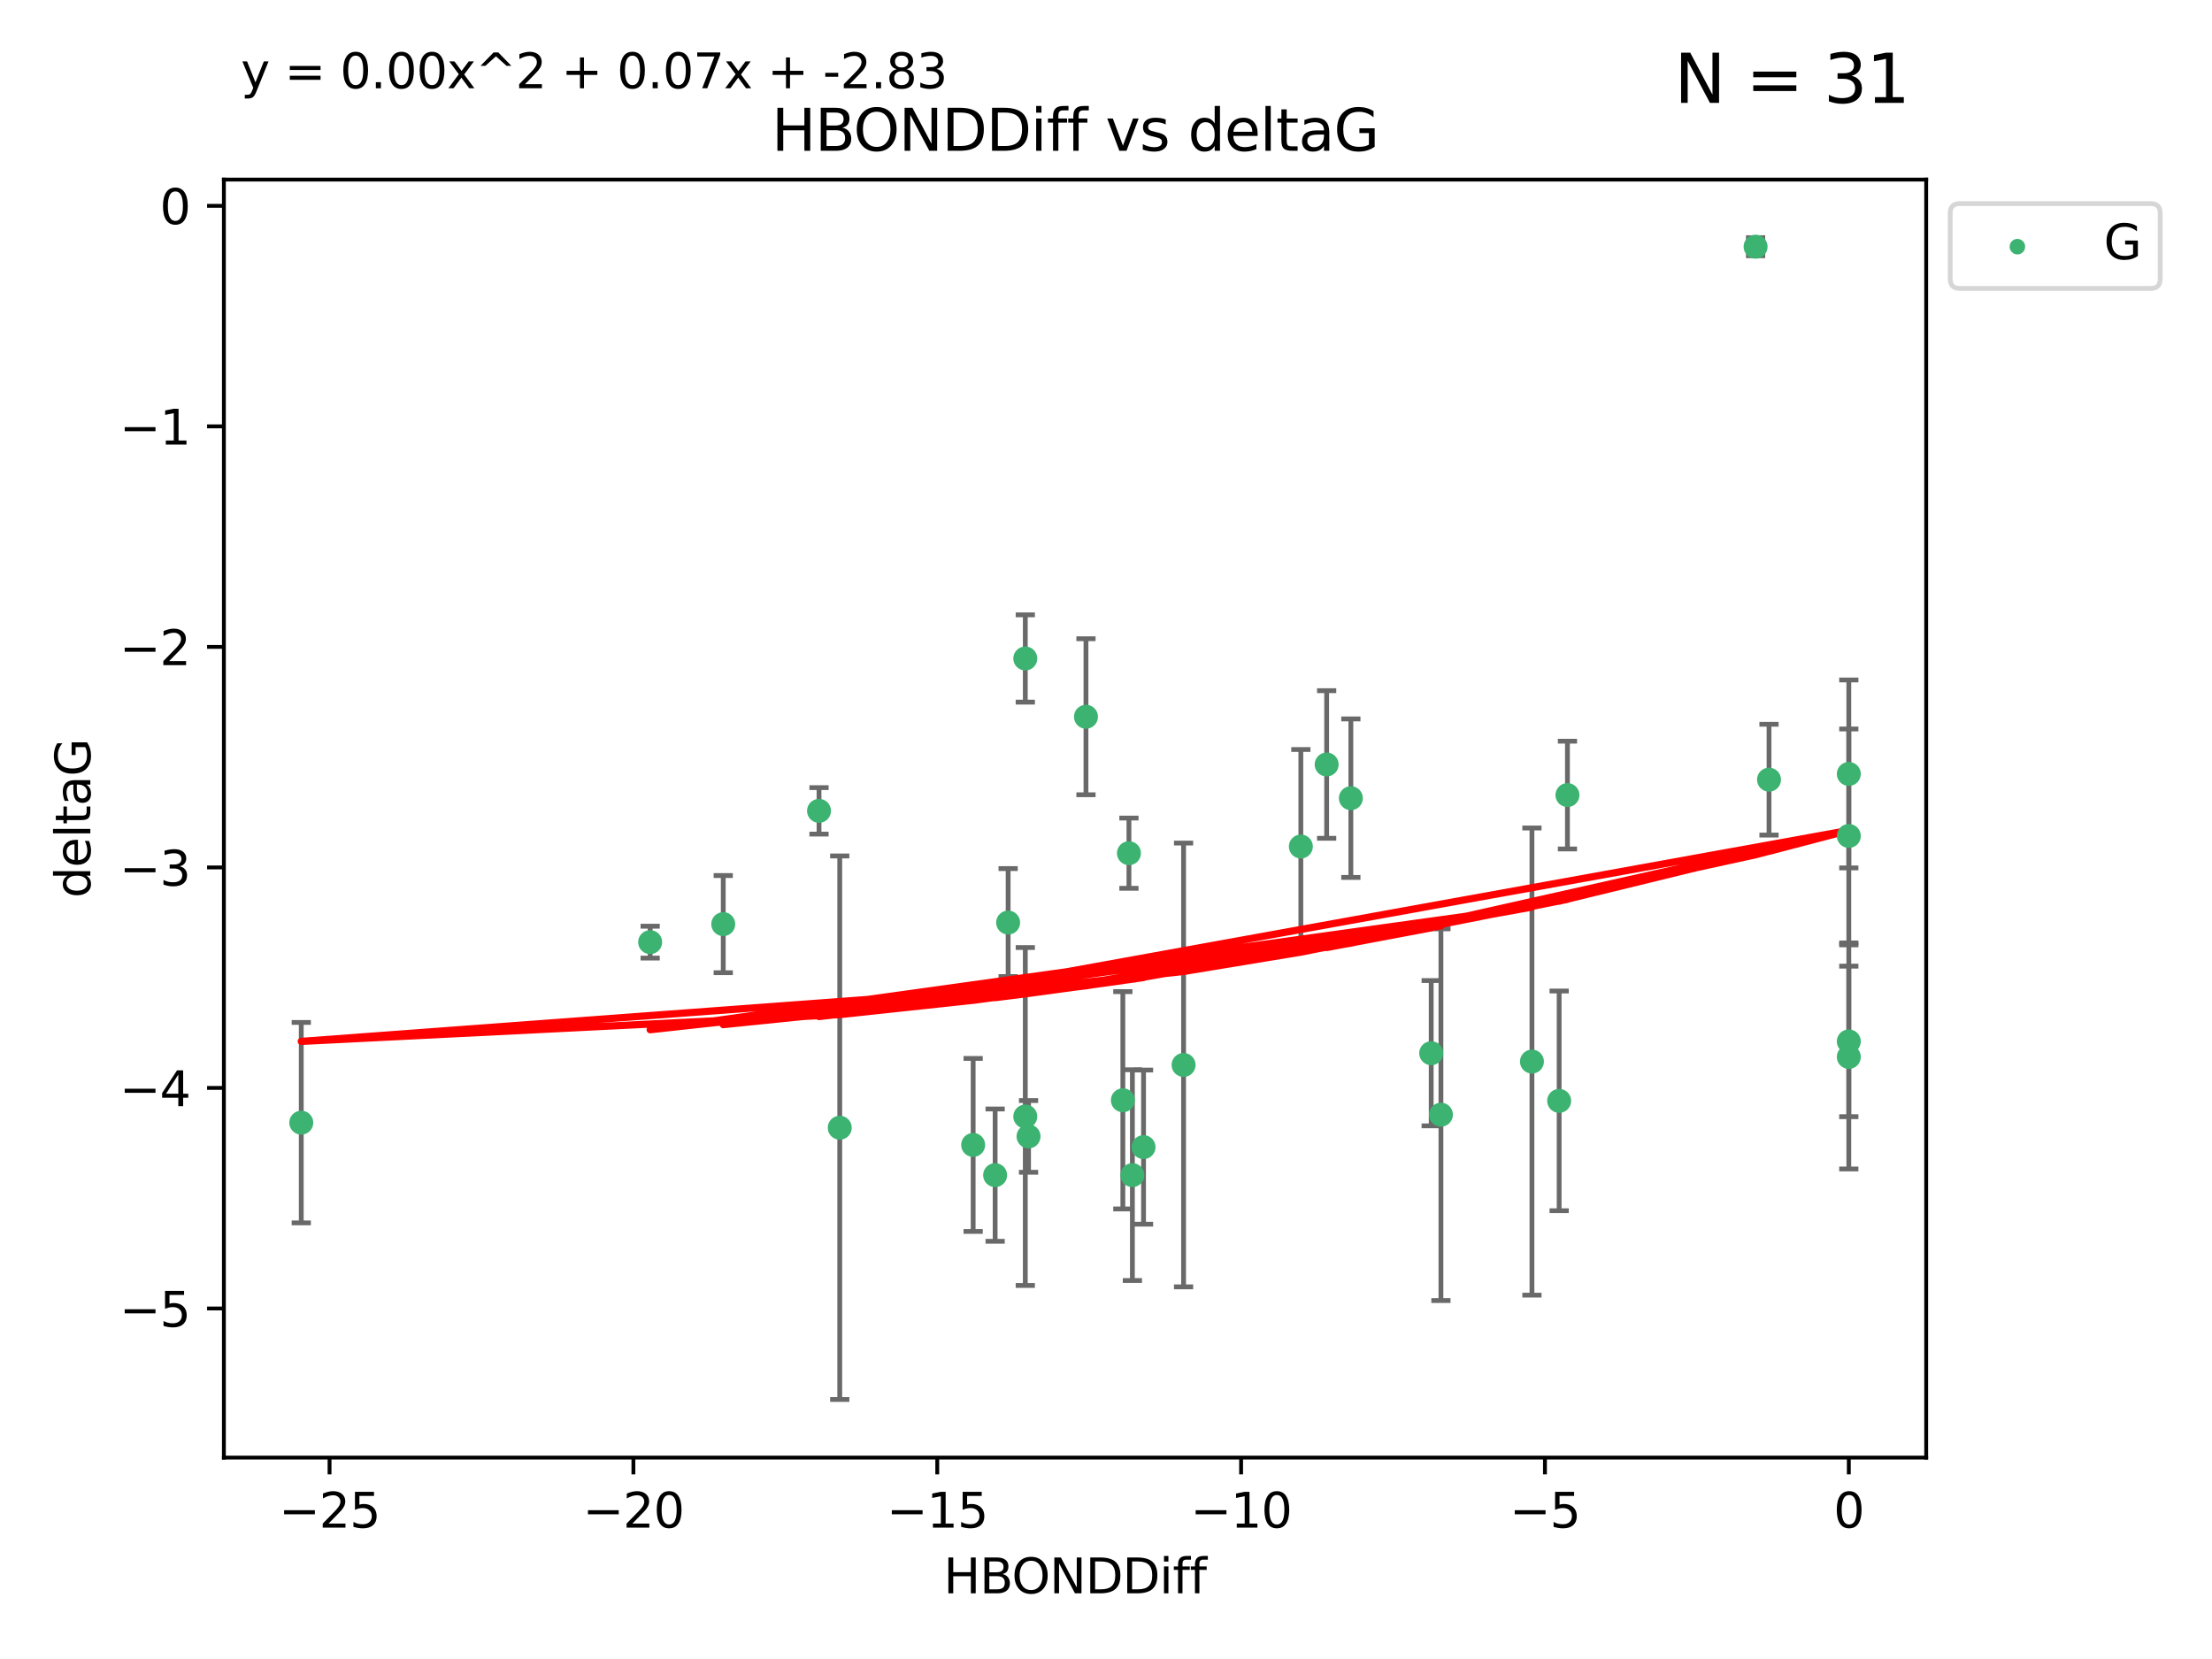 <?xml version="1.0" encoding="utf-8" standalone="no"?>
<!DOCTYPE svg PUBLIC "-//W3C//DTD SVG 1.1//EN"
  "http://www.w3.org/Graphics/SVG/1.1/DTD/svg11.dtd">
<svg xmlns:xlink="http://www.w3.org/1999/xlink" width="460.8pt" height="345.6pt" viewBox="0 0 460.8 345.6" xmlns="http://www.w3.org/2000/svg" version="1.1">
 <defs>
  <style type="text/css">*{stroke-linejoin: round; stroke-linecap: butt}</style>
 </defs>
 <g id="figure_1">
  <g id="patch_1">
   <path d="M 0 345.6 
L 460.8 345.6 
L 460.8 0 
L 0 0 
z
" style="fill: #ffffff"/>
  </g>
  <g id="axes_1">
   <g id="patch_2">
    <path d="M 46.64 303.64 
L 401.26 303.64 
L 401.26 37.411 
L 46.64 37.411 
z
" style="fill: #ffffff"/>
   </g>
   <g id="PathCollection_1">
    <defs>
     <path id="md2ef6f1e52" d="M 0 1.118 
C 0.297 1.118 0.581 1 0.791 0.791 
C 1 0.581 1.118 0.297 1.118 0 
C 1.118 -0.297 1 -0.581 0.791 -0.791 
C 0.581 -1 0.297 -1.118 0 -1.118 
C -0.297 -1.118 -0.581 -1 -0.791 -0.791 
C -1 -0.581 -1.118 -0.297 -1.118 0 
C -1.118 0.297 -1 0.581 -0.791 0.791 
C -0.581 1 -0.297 1.118 0 1.118 
z
" style="stroke: #3cb371"/>
    </defs>
    <g clip-path="url(#pd827b06b83)">
     <use xlink:href="#md2ef6f1e52" x="235.896" y="244.801" style="fill: #3cb371; stroke: #3cb371"/>
     <use xlink:href="#md2ef6f1e52" x="202.726" y="238.51" style="fill: #3cb371; stroke: #3cb371"/>
     <use xlink:href="#md2ef6f1e52" x="174.935" y="234.926" style="fill: #3cb371; stroke: #3cb371"/>
     <use xlink:href="#md2ef6f1e52" x="62.759" y="233.872" style="fill: #3cb371; stroke: #3cb371"/>
     <use xlink:href="#md2ef6f1e52" x="233.911" y="229.207" style="fill: #3cb371; stroke: #3cb371"/>
     <use xlink:href="#md2ef6f1e52" x="214.265" y="236.736" style="fill: #3cb371; stroke: #3cb371"/>
     <use xlink:href="#md2ef6f1e52" x="238.22" y="238.966" style="fill: #3cb371; stroke: #3cb371"/>
     <use xlink:href="#md2ef6f1e52" x="207.305" y="244.803" style="fill: #3cb371; stroke: #3cb371"/>
     <use xlink:href="#md2ef6f1e52" x="210.013" y="192.187" style="fill: #3cb371; stroke: #3cb371"/>
     <use xlink:href="#md2ef6f1e52" x="213.587" y="232.587" style="fill: #3cb371; stroke: #3cb371"/>
     <use xlink:href="#md2ef6f1e52" x="150.666" y="192.513" style="fill: #3cb371; stroke: #3cb371"/>
     <use xlink:href="#md2ef6f1e52" x="300.173" y="232.207" style="fill: #3cb371; stroke: #3cb371"/>
     <use xlink:href="#md2ef6f1e52" x="213.588" y="137.174" style="fill: #3cb371; stroke: #3cb371"/>
     <use xlink:href="#md2ef6f1e52" x="326.529" y="165.628" style="fill: #3cb371; stroke: #3cb371"/>
     <use xlink:href="#md2ef6f1e52" x="270.991" y="176.344" style="fill: #3cb371; stroke: #3cb371"/>
     <use xlink:href="#md2ef6f1e52" x="246.56" y="221.848" style="fill: #3cb371; stroke: #3cb371"/>
     <use xlink:href="#md2ef6f1e52" x="135.439" y="196.265" style="fill: #3cb371; stroke: #3cb371"/>
     <use xlink:href="#md2ef6f1e52" x="319.132" y="221.145" style="fill: #3cb371; stroke: #3cb371"/>
     <use xlink:href="#md2ef6f1e52" x="235.178" y="177.733" style="fill: #3cb371; stroke: #3cb371"/>
     <use xlink:href="#md2ef6f1e52" x="298.144" y="219.405" style="fill: #3cb371; stroke: #3cb371"/>
     <use xlink:href="#md2ef6f1e52" x="276.365" y="159.258" style="fill: #3cb371; stroke: #3cb371"/>
     <use xlink:href="#md2ef6f1e52" x="385.141" y="174.144" style="fill: #3cb371; stroke: #3cb371"/>
     <use xlink:href="#md2ef6f1e52" x="368.519" y="162.417" style="fill: #3cb371; stroke: #3cb371"/>
     <use xlink:href="#md2ef6f1e52" x="385.141" y="220.179" style="fill: #3cb371; stroke: #3cb371"/>
     <use xlink:href="#md2ef6f1e52" x="324.8" y="229.332" style="fill: #3cb371; stroke: #3cb371"/>
     <use xlink:href="#md2ef6f1e52" x="385.141" y="161.225" style="fill: #3cb371; stroke: #3cb371"/>
     <use xlink:href="#md2ef6f1e52" x="365.721" y="51.392" style="fill: #3cb371; stroke: #3cb371"/>
     <use xlink:href="#md2ef6f1e52" x="281.409" y="166.276" style="fill: #3cb371; stroke: #3cb371"/>
     <use xlink:href="#md2ef6f1e52" x="226.227" y="149.313" style="fill: #3cb371; stroke: #3cb371"/>
     <use xlink:href="#md2ef6f1e52" x="170.616" y="168.916" style="fill: #3cb371; stroke: #3cb371"/>
     <use xlink:href="#md2ef6f1e52" x="385.141" y="216.946" style="fill: #3cb371; stroke: #3cb371"/>
    </g>
   </g>
   <g id="matplotlib.axis_1">
    <g id="xtick_1">
     <g id="line2d_1">
      <defs>
       <path id="me23e8a6c5a" d="M 0 0 
L 0 3.5 
" style="stroke: #000000; stroke-width: 0.8"/>
      </defs>
      <g>
       <use xlink:href="#me23e8a6c5a" x="68.651" y="303.64" style="stroke: #000000; stroke-width: 0.8"/>
      </g>
     </g>
     <g id="text_1">
      <!-- −25 -->
      <g transform="translate(58.099 318.238)scale(0.1 -0.1)">
       <defs>
        <path id="DejaVuSans-2212" d="M 678 2272 
L 4684 2272 
L 4684 1741 
L 678 1741 
L 678 2272 
z
" transform="scale(0.016)"/>
        <path id="DejaVuSans-32" d="M 1228 531 
L 3431 531 
L 3431 0 
L 469 0 
L 469 531 
Q 828 903 1448 1529 
Q 2069 2156 2228 2338 
Q 2531 2678 2651 2914 
Q 2772 3150 2772 3378 
Q 2772 3750 2511 3984 
Q 2250 4219 1831 4219 
Q 1534 4219 1204 4116 
Q 875 4013 500 3803 
L 500 4441 
Q 881 4594 1212 4672 
Q 1544 4750 1819 4750 
Q 2544 4750 2975 4387 
Q 3406 4025 3406 3419 
Q 3406 3131 3298 2873 
Q 3191 2616 2906 2266 
Q 2828 2175 2409 1742 
Q 1991 1309 1228 531 
z
" transform="scale(0.016)"/>
        <path id="DejaVuSans-35" d="M 691 4666 
L 3169 4666 
L 3169 4134 
L 1269 4134 
L 1269 2991 
Q 1406 3038 1543 3061 
Q 1681 3084 1819 3084 
Q 2600 3084 3056 2656 
Q 3513 2228 3513 1497 
Q 3513 744 3044 326 
Q 2575 -91 1722 -91 
Q 1428 -91 1123 -41 
Q 819 9 494 109 
L 494 744 
Q 775 591 1075 516 
Q 1375 441 1709 441 
Q 2250 441 2565 725 
Q 2881 1009 2881 1497 
Q 2881 1984 2565 2268 
Q 2250 2553 1709 2553 
Q 1456 2553 1204 2497 
Q 953 2441 691 2322 
L 691 4666 
z
" transform="scale(0.016)"/>
       </defs>
       <use xlink:href="#DejaVuSans-2212"/>
       <use xlink:href="#DejaVuSans-32" x="83.789"/>
       <use xlink:href="#DejaVuSans-35" x="147.412"/>
      </g>
     </g>
    </g>
    <g id="xtick_2">
     <g id="line2d_2">
      <g>
       <use xlink:href="#me23e8a6c5a" x="131.949" y="303.64" style="stroke: #000000; stroke-width: 0.8"/>
      </g>
     </g>
     <g id="text_2">
      <!-- −20 -->
      <g transform="translate(121.397 318.238)scale(0.1 -0.1)">
       <defs>
        <path id="DejaVuSans-30" d="M 2034 4250 
Q 1547 4250 1301 3770 
Q 1056 3291 1056 2328 
Q 1056 1369 1301 889 
Q 1547 409 2034 409 
Q 2525 409 2770 889 
Q 3016 1369 3016 2328 
Q 3016 3291 2770 3770 
Q 2525 4250 2034 4250 
z
M 2034 4750 
Q 2819 4750 3233 4129 
Q 3647 3509 3647 2328 
Q 3647 1150 3233 529 
Q 2819 -91 2034 -91 
Q 1250 -91 836 529 
Q 422 1150 422 2328 
Q 422 3509 836 4129 
Q 1250 4750 2034 4750 
z
" transform="scale(0.016)"/>
       </defs>
       <use xlink:href="#DejaVuSans-2212"/>
       <use xlink:href="#DejaVuSans-32" x="83.789"/>
       <use xlink:href="#DejaVuSans-30" x="147.412"/>
      </g>
     </g>
    </g>
    <g id="xtick_3">
     <g id="line2d_3">
      <g>
       <use xlink:href="#me23e8a6c5a" x="195.247" y="303.64" style="stroke: #000000; stroke-width: 0.8"/>
      </g>
     </g>
     <g id="text_3">
      <!-- −15 -->
      <g transform="translate(184.695 318.238)scale(0.1 -0.1)">
       <defs>
        <path id="DejaVuSans-31" d="M 794 531 
L 1825 531 
L 1825 4091 
L 703 3866 
L 703 4441 
L 1819 4666 
L 2450 4666 
L 2450 531 
L 3481 531 
L 3481 0 
L 794 0 
L 794 531 
z
" transform="scale(0.016)"/>
       </defs>
       <use xlink:href="#DejaVuSans-2212"/>
       <use xlink:href="#DejaVuSans-31" x="83.789"/>
       <use xlink:href="#DejaVuSans-35" x="147.412"/>
      </g>
     </g>
    </g>
    <g id="xtick_4">
     <g id="line2d_4">
      <g>
       <use xlink:href="#me23e8a6c5a" x="258.545" y="303.64" style="stroke: #000000; stroke-width: 0.8"/>
      </g>
     </g>
     <g id="text_4">
      <!-- −10 -->
      <g transform="translate(247.993 318.238)scale(0.1 -0.1)">
       <use xlink:href="#DejaVuSans-2212"/>
       <use xlink:href="#DejaVuSans-31" x="83.789"/>
       <use xlink:href="#DejaVuSans-30" x="147.412"/>
      </g>
     </g>
    </g>
    <g id="xtick_5">
     <g id="line2d_5">
      <g>
       <use xlink:href="#me23e8a6c5a" x="321.843" y="303.64" style="stroke: #000000; stroke-width: 0.8"/>
      </g>
     </g>
     <g id="text_5">
      <!-- −5 -->
      <g transform="translate(314.472 318.238)scale(0.1 -0.1)">
       <use xlink:href="#DejaVuSans-2212"/>
       <use xlink:href="#DejaVuSans-35" x="83.789"/>
      </g>
     </g>
    </g>
    <g id="xtick_6">
     <g id="line2d_6">
      <g>
       <use xlink:href="#me23e8a6c5a" x="385.141" y="303.64" style="stroke: #000000; stroke-width: 0.8"/>
      </g>
     </g>
     <g id="text_6">
      <!-- 0 -->
      <g transform="translate(381.96 318.238)scale(0.1 -0.1)">
       <use xlink:href="#DejaVuSans-30"/>
      </g>
     </g>
    </g>
    <g id="text_7">
     <!-- HBONDDiff -->
     <g transform="translate(196.561 331.917)scale(0.1 -0.1)">
      <defs>
       <path id="DejaVuSans-48" d="M 628 4666 
L 1259 4666 
L 1259 2753 
L 3553 2753 
L 3553 4666 
L 4184 4666 
L 4184 0 
L 3553 0 
L 3553 2222 
L 1259 2222 
L 1259 0 
L 628 0 
L 628 4666 
z
" transform="scale(0.016)"/>
       <path id="DejaVuSans-42" d="M 1259 2228 
L 1259 519 
L 2272 519 
Q 2781 519 3026 730 
Q 3272 941 3272 1375 
Q 3272 1813 3026 2020 
Q 2781 2228 2272 2228 
L 1259 2228 
z
M 1259 4147 
L 1259 2741 
L 2194 2741 
Q 2656 2741 2882 2914 
Q 3109 3088 3109 3444 
Q 3109 3797 2882 3972 
Q 2656 4147 2194 4147 
L 1259 4147 
z
M 628 4666 
L 2241 4666 
Q 2963 4666 3353 4366 
Q 3744 4066 3744 3513 
Q 3744 3084 3544 2831 
Q 3344 2578 2956 2516 
Q 3422 2416 3680 2098 
Q 3938 1781 3938 1306 
Q 3938 681 3513 340 
Q 3088 0 2303 0 
L 628 0 
L 628 4666 
z
" transform="scale(0.016)"/>
       <path id="DejaVuSans-4f" d="M 2522 4238 
Q 1834 4238 1429 3725 
Q 1025 3213 1025 2328 
Q 1025 1447 1429 934 
Q 1834 422 2522 422 
Q 3209 422 3611 934 
Q 4013 1447 4013 2328 
Q 4013 3213 3611 3725 
Q 3209 4238 2522 4238 
z
M 2522 4750 
Q 3503 4750 4090 4092 
Q 4678 3434 4678 2328 
Q 4678 1225 4090 567 
Q 3503 -91 2522 -91 
Q 1538 -91 948 565 
Q 359 1222 359 2328 
Q 359 3434 948 4092 
Q 1538 4750 2522 4750 
z
" transform="scale(0.016)"/>
       <path id="DejaVuSans-4e" d="M 628 4666 
L 1478 4666 
L 3547 763 
L 3547 4666 
L 4159 4666 
L 4159 0 
L 3309 0 
L 1241 3903 
L 1241 0 
L 628 0 
L 628 4666 
z
" transform="scale(0.016)"/>
       <path id="DejaVuSans-44" d="M 1259 4147 
L 1259 519 
L 2022 519 
Q 2988 519 3436 956 
Q 3884 1394 3884 2338 
Q 3884 3275 3436 3711 
Q 2988 4147 2022 4147 
L 1259 4147 
z
M 628 4666 
L 1925 4666 
Q 3281 4666 3915 4102 
Q 4550 3538 4550 2338 
Q 4550 1131 3912 565 
Q 3275 0 1925 0 
L 628 0 
L 628 4666 
z
" transform="scale(0.016)"/>
       <path id="DejaVuSans-69" d="M 603 3500 
L 1178 3500 
L 1178 0 
L 603 0 
L 603 3500 
z
M 603 4863 
L 1178 4863 
L 1178 4134 
L 603 4134 
L 603 4863 
z
" transform="scale(0.016)"/>
       <path id="DejaVuSans-66" d="M 2375 4863 
L 2375 4384 
L 1825 4384 
Q 1516 4384 1395 4259 
Q 1275 4134 1275 3809 
L 1275 3500 
L 2222 3500 
L 2222 3053 
L 1275 3053 
L 1275 0 
L 697 0 
L 697 3053 
L 147 3053 
L 147 3500 
L 697 3500 
L 697 3744 
Q 697 4328 969 4595 
Q 1241 4863 1831 4863 
L 2375 4863 
z
" transform="scale(0.016)"/>
      </defs>
      <use xlink:href="#DejaVuSans-48"/>
      <use xlink:href="#DejaVuSans-42" x="75.195"/>
      <use xlink:href="#DejaVuSans-4f" x="142.049"/>
      <use xlink:href="#DejaVuSans-4e" x="220.76"/>
      <use xlink:href="#DejaVuSans-44" x="295.564"/>
      <use xlink:href="#DejaVuSans-44" x="372.566"/>
      <use xlink:href="#DejaVuSans-69" x="449.568"/>
      <use xlink:href="#DejaVuSans-66" x="477.352"/>
      <use xlink:href="#DejaVuSans-66" x="512.557"/>
     </g>
    </g>
   </g>
   <g id="matplotlib.axis_2">
    <g id="ytick_1">
     <g id="line2d_7">
      <defs>
       <path id="m8abb3ff32d" d="M 0 0 
L -3.5 0 
" style="stroke: #000000; stroke-width: 0.8"/>
      </defs>
      <g>
       <use xlink:href="#m8abb3ff32d" x="46.64" y="272.58" style="stroke: #000000; stroke-width: 0.8"/>
      </g>
     </g>
     <g id="text_8">
      <!-- −5 -->
      <g transform="translate(24.898 276.379)scale(0.1 -0.1)">
       <use xlink:href="#DejaVuSans-2212"/>
       <use xlink:href="#DejaVuSans-35" x="83.789"/>
      </g>
     </g>
    </g>
    <g id="ytick_2">
     <g id="line2d_8">
      <g>
       <use xlink:href="#m8abb3ff32d" x="46.64" y="226.639" style="stroke: #000000; stroke-width: 0.8"/>
      </g>
     </g>
     <g id="text_9">
      <!-- −4 -->
      <g transform="translate(24.898 230.438)scale(0.1 -0.1)">
       <defs>
        <path id="DejaVuSans-34" d="M 2419 4116 
L 825 1625 
L 2419 1625 
L 2419 4116 
z
M 2253 4666 
L 3047 4666 
L 3047 1625 
L 3713 1625 
L 3713 1100 
L 3047 1100 
L 3047 0 
L 2419 0 
L 2419 1100 
L 313 1100 
L 313 1709 
L 2253 4666 
z
" transform="scale(0.016)"/>
       </defs>
       <use xlink:href="#DejaVuSans-2212"/>
       <use xlink:href="#DejaVuSans-34" x="83.789"/>
      </g>
     </g>
    </g>
    <g id="ytick_3">
     <g id="line2d_9">
      <g>
       <use xlink:href="#m8abb3ff32d" x="46.64" y="180.698" style="stroke: #000000; stroke-width: 0.8"/>
      </g>
     </g>
     <g id="text_10">
      <!-- −3 -->
      <g transform="translate(24.898 184.498)scale(0.1 -0.1)">
       <defs>
        <path id="DejaVuSans-33" d="M 2597 2516 
Q 3050 2419 3304 2112 
Q 3559 1806 3559 1356 
Q 3559 666 3084 287 
Q 2609 -91 1734 -91 
Q 1441 -91 1130 -33 
Q 819 25 488 141 
L 488 750 
Q 750 597 1062 519 
Q 1375 441 1716 441 
Q 2309 441 2620 675 
Q 2931 909 2931 1356 
Q 2931 1769 2642 2001 
Q 2353 2234 1838 2234 
L 1294 2234 
L 1294 2753 
L 1863 2753 
Q 2328 2753 2575 2939 
Q 2822 3125 2822 3475 
Q 2822 3834 2567 4026 
Q 2313 4219 1838 4219 
Q 1578 4219 1281 4162 
Q 984 4106 628 3988 
L 628 4550 
Q 988 4650 1302 4700 
Q 1616 4750 1894 4750 
Q 2613 4750 3031 4423 
Q 3450 4097 3450 3541 
Q 3450 3153 3228 2886 
Q 3006 2619 2597 2516 
z
" transform="scale(0.016)"/>
       </defs>
       <use xlink:href="#DejaVuSans-2212"/>
       <use xlink:href="#DejaVuSans-33" x="83.789"/>
      </g>
     </g>
    </g>
    <g id="ytick_4">
     <g id="line2d_10">
      <g>
       <use xlink:href="#m8abb3ff32d" x="46.64" y="134.758" style="stroke: #000000; stroke-width: 0.8"/>
      </g>
     </g>
     <g id="text_11">
      <!-- −2 -->
      <g transform="translate(24.898 138.557)scale(0.1 -0.1)">
       <use xlink:href="#DejaVuSans-2212"/>
       <use xlink:href="#DejaVuSans-32" x="83.789"/>
      </g>
     </g>
    </g>
    <g id="ytick_5">
     <g id="line2d_11">
      <g>
       <use xlink:href="#m8abb3ff32d" x="46.64" y="88.817" style="stroke: #000000; stroke-width: 0.8"/>
      </g>
     </g>
     <g id="text_12">
      <!-- −1 -->
      <g transform="translate(24.898 92.616)scale(0.1 -0.1)">
       <use xlink:href="#DejaVuSans-2212"/>
       <use xlink:href="#DejaVuSans-31" x="83.789"/>
      </g>
     </g>
    </g>
    <g id="ytick_6">
     <g id="line2d_12">
      <g>
       <use xlink:href="#m8abb3ff32d" x="46.64" y="42.876" style="stroke: #000000; stroke-width: 0.8"/>
      </g>
     </g>
     <g id="text_13">
      <!-- 0 -->
      <g transform="translate(33.278 46.676)scale(0.1 -0.1)">
       <use xlink:href="#DejaVuSans-30"/>
      </g>
     </g>
    </g>
    <g id="text_14">
     <!-- deltaG -->
     <g transform="translate(18.818 187.064)rotate(-90)scale(0.1 -0.1)">
      <defs>
       <path id="DejaVuSans-64" d="M 2906 2969 
L 2906 4863 
L 3481 4863 
L 3481 0 
L 2906 0 
L 2906 525 
Q 2725 213 2448 61 
Q 2172 -91 1784 -91 
Q 1150 -91 751 415 
Q 353 922 353 1747 
Q 353 2572 751 3078 
Q 1150 3584 1784 3584 
Q 2172 3584 2448 3432 
Q 2725 3281 2906 2969 
z
M 947 1747 
Q 947 1113 1208 752 
Q 1469 391 1925 391 
Q 2381 391 2643 752 
Q 2906 1113 2906 1747 
Q 2906 2381 2643 2742 
Q 2381 3103 1925 3103 
Q 1469 3103 1208 2742 
Q 947 2381 947 1747 
z
" transform="scale(0.016)"/>
       <path id="DejaVuSans-65" d="M 3597 1894 
L 3597 1613 
L 953 1613 
Q 991 1019 1311 708 
Q 1631 397 2203 397 
Q 2534 397 2845 478 
Q 3156 559 3463 722 
L 3463 178 
Q 3153 47 2828 -22 
Q 2503 -91 2169 -91 
Q 1331 -91 842 396 
Q 353 884 353 1716 
Q 353 2575 817 3079 
Q 1281 3584 2069 3584 
Q 2775 3584 3186 3129 
Q 3597 2675 3597 1894 
z
M 3022 2063 
Q 3016 2534 2758 2815 
Q 2500 3097 2075 3097 
Q 1594 3097 1305 2825 
Q 1016 2553 972 2059 
L 3022 2063 
z
" transform="scale(0.016)"/>
       <path id="DejaVuSans-6c" d="M 603 4863 
L 1178 4863 
L 1178 0 
L 603 0 
L 603 4863 
z
" transform="scale(0.016)"/>
       <path id="DejaVuSans-74" d="M 1172 4494 
L 1172 3500 
L 2356 3500 
L 2356 3053 
L 1172 3053 
L 1172 1153 
Q 1172 725 1289 603 
Q 1406 481 1766 481 
L 2356 481 
L 2356 0 
L 1766 0 
Q 1100 0 847 248 
Q 594 497 594 1153 
L 594 3053 
L 172 3053 
L 172 3500 
L 594 3500 
L 594 4494 
L 1172 4494 
z
" transform="scale(0.016)"/>
       <path id="DejaVuSans-61" d="M 2194 1759 
Q 1497 1759 1228 1600 
Q 959 1441 959 1056 
Q 959 750 1161 570 
Q 1363 391 1709 391 
Q 2188 391 2477 730 
Q 2766 1069 2766 1631 
L 2766 1759 
L 2194 1759 
z
M 3341 1997 
L 3341 0 
L 2766 0 
L 2766 531 
Q 2569 213 2275 61 
Q 1981 -91 1556 -91 
Q 1019 -91 701 211 
Q 384 513 384 1019 
Q 384 1609 779 1909 
Q 1175 2209 1959 2209 
L 2766 2209 
L 2766 2266 
Q 2766 2663 2505 2880 
Q 2244 3097 1772 3097 
Q 1472 3097 1187 3025 
Q 903 2953 641 2809 
L 641 3341 
Q 956 3463 1253 3523 
Q 1550 3584 1831 3584 
Q 2591 3584 2966 3190 
Q 3341 2797 3341 1997 
z
" transform="scale(0.016)"/>
       <path id="DejaVuSans-47" d="M 3809 666 
L 3809 1919 
L 2778 1919 
L 2778 2438 
L 4434 2438 
L 4434 434 
Q 4069 175 3628 42 
Q 3188 -91 2688 -91 
Q 1594 -91 976 548 
Q 359 1188 359 2328 
Q 359 3472 976 4111 
Q 1594 4750 2688 4750 
Q 3144 4750 3555 4637 
Q 3966 4525 4313 4306 
L 4313 3634 
Q 3963 3931 3569 4081 
Q 3175 4231 2741 4231 
Q 1884 4231 1454 3753 
Q 1025 3275 1025 2328 
Q 1025 1384 1454 906 
Q 1884 428 2741 428 
Q 3075 428 3337 486 
Q 3600 544 3809 666 
z
" transform="scale(0.016)"/>
      </defs>
      <use xlink:href="#DejaVuSans-64"/>
      <use xlink:href="#DejaVuSans-65" x="63.477"/>
      <use xlink:href="#DejaVuSans-6c" x="125"/>
      <use xlink:href="#DejaVuSans-74" x="152.783"/>
      <use xlink:href="#DejaVuSans-61" x="191.992"/>
      <use xlink:href="#DejaVuSans-47" x="253.271"/>
     </g>
    </g>
   </g>
   <g id="LineCollection_1">
    <path d="M 235.896 266.756 
L 235.896 222.846 
" clip-path="url(#pd827b06b83)" style="fill: none; stroke: #696969"/>
    <path d="M 202.726 256.53 
L 202.726 220.491 
" clip-path="url(#pd827b06b83)" style="fill: none; stroke: #696969"/>
    <path d="M 174.935 291.539 
L 174.935 178.313 
" clip-path="url(#pd827b06b83)" style="fill: none; stroke: #696969"/>
    <path d="M 62.759 254.752 
L 62.759 212.992 
" clip-path="url(#pd827b06b83)" style="fill: none; stroke: #696969"/>
    <path d="M 233.911 251.842 
L 233.911 206.572 
" clip-path="url(#pd827b06b83)" style="fill: none; stroke: #696969"/>
    <path d="M 214.265 244.208 
L 214.265 229.264 
" clip-path="url(#pd827b06b83)" style="fill: none; stroke: #696969"/>
    <path d="M 238.22 255.018 
L 238.22 222.914 
" clip-path="url(#pd827b06b83)" style="fill: none; stroke: #696969"/>
    <path d="M 207.305 258.582 
L 207.305 231.024 
" clip-path="url(#pd827b06b83)" style="fill: none; stroke: #696969"/>
    <path d="M 210.013 203.432 
L 210.013 180.942 
" clip-path="url(#pd827b06b83)" style="fill: none; stroke: #696969"/>
    <path d="M 213.587 267.782 
L 213.587 197.392 
" clip-path="url(#pd827b06b83)" style="fill: none; stroke: #696969"/>
    <path d="M 150.666 202.633 
L 150.666 182.392 
" clip-path="url(#pd827b06b83)" style="fill: none; stroke: #696969"/>
    <path d="M 300.173 270.925 
L 300.173 193.49 
" clip-path="url(#pd827b06b83)" style="fill: none; stroke: #696969"/>
    <path d="M 213.588 146.264 
L 213.588 128.083 
" clip-path="url(#pd827b06b83)" style="fill: none; stroke: #696969"/>
    <path d="M 326.529 176.852 
L 326.529 154.404 
" clip-path="url(#pd827b06b83)" style="fill: none; stroke: #696969"/>
    <path d="M 270.991 196.549 
L 270.991 156.139 
" clip-path="url(#pd827b06b83)" style="fill: none; stroke: #696969"/>
    <path d="M 246.56 268.073 
L 246.56 175.623 
" clip-path="url(#pd827b06b83)" style="fill: none; stroke: #696969"/>
    <path d="M 135.439 199.585 
L 135.439 192.945 
" clip-path="url(#pd827b06b83)" style="fill: none; stroke: #696969"/>
    <path d="M 319.132 269.803 
L 319.132 172.488 
" clip-path="url(#pd827b06b83)" style="fill: none; stroke: #696969"/>
    <path d="M 235.178 185.048 
L 235.178 170.419 
" clip-path="url(#pd827b06b83)" style="fill: none; stroke: #696969"/>
    <path d="M 298.144 234.537 
L 298.144 204.273 
" clip-path="url(#pd827b06b83)" style="fill: none; stroke: #696969"/>
    <path d="M 276.365 174.634 
L 276.365 143.881 
" clip-path="url(#pd827b06b83)" style="fill: none; stroke: #696969"/>
    <path d="M 385.141 196.426 
L 385.141 151.862 
" clip-path="url(#pd827b06b83)" style="fill: none; stroke: #696969"/>
    <path d="M 368.519 173.959 
L 368.519 150.875 
" clip-path="url(#pd827b06b83)" style="fill: none; stroke: #696969"/>
    <path d="M 385.141 243.521 
L 385.141 196.837 
" clip-path="url(#pd827b06b83)" style="fill: none; stroke: #696969"/>
    <path d="M 324.8 252.215 
L 324.8 206.448 
" clip-path="url(#pd827b06b83)" style="fill: none; stroke: #696969"/>
    <path d="M 385.141 180.799 
L 385.141 141.651 
" clip-path="url(#pd827b06b83)" style="fill: none; stroke: #696969"/>
    <path d="M 365.721 53.271 
L 365.721 49.513 
" clip-path="url(#pd827b06b83)" style="fill: none; stroke: #696969"/>
    <path d="M 281.409 182.785 
L 281.409 149.766 
" clip-path="url(#pd827b06b83)" style="fill: none; stroke: #696969"/>
    <path d="M 226.227 165.563 
L 226.227 133.062 
" clip-path="url(#pd827b06b83)" style="fill: none; stroke: #696969"/>
    <path d="M 170.616 173.755 
L 170.616 164.078 
" clip-path="url(#pd827b06b83)" style="fill: none; stroke: #696969"/>
    <path d="M 385.141 232.625 
L 385.141 201.266 
" clip-path="url(#pd827b06b83)" style="fill: none; stroke: #696969"/>
   </g>
   <g id="line2d_13">
    <defs>
     <path id="m791c0050e0" d="M 2 0 
L -2 -0 
" style="stroke: #696969"/>
    </defs>
    <g clip-path="url(#pd827b06b83)">
     <use xlink:href="#m791c0050e0" x="235.896" y="266.756" style="fill: #696969; stroke: #696969"/>
     <use xlink:href="#m791c0050e0" x="202.726" y="256.53" style="fill: #696969; stroke: #696969"/>
     <use xlink:href="#m791c0050e0" x="174.935" y="291.539" style="fill: #696969; stroke: #696969"/>
     <use xlink:href="#m791c0050e0" x="62.759" y="254.752" style="fill: #696969; stroke: #696969"/>
     <use xlink:href="#m791c0050e0" x="233.911" y="251.842" style="fill: #696969; stroke: #696969"/>
     <use xlink:href="#m791c0050e0" x="214.265" y="244.208" style="fill: #696969; stroke: #696969"/>
     <use xlink:href="#m791c0050e0" x="238.22" y="255.018" style="fill: #696969; stroke: #696969"/>
     <use xlink:href="#m791c0050e0" x="207.305" y="258.582" style="fill: #696969; stroke: #696969"/>
     <use xlink:href="#m791c0050e0" x="210.013" y="203.432" style="fill: #696969; stroke: #696969"/>
     <use xlink:href="#m791c0050e0" x="213.587" y="267.782" style="fill: #696969; stroke: #696969"/>
     <use xlink:href="#m791c0050e0" x="150.666" y="202.633" style="fill: #696969; stroke: #696969"/>
     <use xlink:href="#m791c0050e0" x="300.173" y="270.925" style="fill: #696969; stroke: #696969"/>
     <use xlink:href="#m791c0050e0" x="213.588" y="146.264" style="fill: #696969; stroke: #696969"/>
     <use xlink:href="#m791c0050e0" x="326.529" y="176.852" style="fill: #696969; stroke: #696969"/>
     <use xlink:href="#m791c0050e0" x="270.991" y="196.549" style="fill: #696969; stroke: #696969"/>
     <use xlink:href="#m791c0050e0" x="246.56" y="268.073" style="fill: #696969; stroke: #696969"/>
     <use xlink:href="#m791c0050e0" x="135.439" y="199.585" style="fill: #696969; stroke: #696969"/>
     <use xlink:href="#m791c0050e0" x="319.132" y="269.803" style="fill: #696969; stroke: #696969"/>
     <use xlink:href="#m791c0050e0" x="235.178" y="185.048" style="fill: #696969; stroke: #696969"/>
     <use xlink:href="#m791c0050e0" x="298.144" y="234.537" style="fill: #696969; stroke: #696969"/>
     <use xlink:href="#m791c0050e0" x="276.365" y="174.634" style="fill: #696969; stroke: #696969"/>
     <use xlink:href="#m791c0050e0" x="385.141" y="196.426" style="fill: #696969; stroke: #696969"/>
     <use xlink:href="#m791c0050e0" x="368.519" y="173.959" style="fill: #696969; stroke: #696969"/>
     <use xlink:href="#m791c0050e0" x="385.141" y="243.521" style="fill: #696969; stroke: #696969"/>
     <use xlink:href="#m791c0050e0" x="324.8" y="252.215" style="fill: #696969; stroke: #696969"/>
     <use xlink:href="#m791c0050e0" x="385.141" y="180.799" style="fill: #696969; stroke: #696969"/>
     <use xlink:href="#m791c0050e0" x="365.721" y="53.271" style="fill: #696969; stroke: #696969"/>
     <use xlink:href="#m791c0050e0" x="281.409" y="182.785" style="fill: #696969; stroke: #696969"/>
     <use xlink:href="#m791c0050e0" x="226.227" y="165.563" style="fill: #696969; stroke: #696969"/>
     <use xlink:href="#m791c0050e0" x="170.616" y="173.755" style="fill: #696969; stroke: #696969"/>
     <use xlink:href="#m791c0050e0" x="385.141" y="232.625" style="fill: #696969; stroke: #696969"/>
    </g>
   </g>
   <g id="line2d_14">
    <g clip-path="url(#pd827b06b83)">
     <use xlink:href="#m791c0050e0" x="235.896" y="222.846" style="fill: #696969; stroke: #696969"/>
     <use xlink:href="#m791c0050e0" x="202.726" y="220.491" style="fill: #696969; stroke: #696969"/>
     <use xlink:href="#m791c0050e0" x="174.935" y="178.313" style="fill: #696969; stroke: #696969"/>
     <use xlink:href="#m791c0050e0" x="62.759" y="212.992" style="fill: #696969; stroke: #696969"/>
     <use xlink:href="#m791c0050e0" x="233.911" y="206.572" style="fill: #696969; stroke: #696969"/>
     <use xlink:href="#m791c0050e0" x="214.265" y="229.264" style="fill: #696969; stroke: #696969"/>
     <use xlink:href="#m791c0050e0" x="238.22" y="222.914" style="fill: #696969; stroke: #696969"/>
     <use xlink:href="#m791c0050e0" x="207.305" y="231.024" style="fill: #696969; stroke: #696969"/>
     <use xlink:href="#m791c0050e0" x="210.013" y="180.942" style="fill: #696969; stroke: #696969"/>
     <use xlink:href="#m791c0050e0" x="213.587" y="197.392" style="fill: #696969; stroke: #696969"/>
     <use xlink:href="#m791c0050e0" x="150.666" y="182.392" style="fill: #696969; stroke: #696969"/>
     <use xlink:href="#m791c0050e0" x="300.173" y="193.49" style="fill: #696969; stroke: #696969"/>
     <use xlink:href="#m791c0050e0" x="213.588" y="128.083" style="fill: #696969; stroke: #696969"/>
     <use xlink:href="#m791c0050e0" x="326.529" y="154.404" style="fill: #696969; stroke: #696969"/>
     <use xlink:href="#m791c0050e0" x="270.991" y="156.139" style="fill: #696969; stroke: #696969"/>
     <use xlink:href="#m791c0050e0" x="246.56" y="175.623" style="fill: #696969; stroke: #696969"/>
     <use xlink:href="#m791c0050e0" x="135.439" y="192.945" style="fill: #696969; stroke: #696969"/>
     <use xlink:href="#m791c0050e0" x="319.132" y="172.488" style="fill: #696969; stroke: #696969"/>
     <use xlink:href="#m791c0050e0" x="235.178" y="170.419" style="fill: #696969; stroke: #696969"/>
     <use xlink:href="#m791c0050e0" x="298.144" y="204.273" style="fill: #696969; stroke: #696969"/>
     <use xlink:href="#m791c0050e0" x="276.365" y="143.881" style="fill: #696969; stroke: #696969"/>
     <use xlink:href="#m791c0050e0" x="385.141" y="151.862" style="fill: #696969; stroke: #696969"/>
     <use xlink:href="#m791c0050e0" x="368.519" y="150.875" style="fill: #696969; stroke: #696969"/>
     <use xlink:href="#m791c0050e0" x="385.141" y="196.837" style="fill: #696969; stroke: #696969"/>
     <use xlink:href="#m791c0050e0" x="324.8" y="206.448" style="fill: #696969; stroke: #696969"/>
     <use xlink:href="#m791c0050e0" x="385.141" y="141.651" style="fill: #696969; stroke: #696969"/>
     <use xlink:href="#m791c0050e0" x="365.721" y="49.513" style="fill: #696969; stroke: #696969"/>
     <use xlink:href="#m791c0050e0" x="281.409" y="149.766" style="fill: #696969; stroke: #696969"/>
     <use xlink:href="#m791c0050e0" x="226.227" y="133.062" style="fill: #696969; stroke: #696969"/>
     <use xlink:href="#m791c0050e0" x="170.616" y="164.078" style="fill: #696969; stroke: #696969"/>
     <use xlink:href="#m791c0050e0" x="385.141" y="201.266" style="fill: #696969; stroke: #696969"/>
    </g>
   </g>
   <g id="line2d_15">
    <path d="M 235.896 203.983 
L 202.726 208.378 
L 174.935 211.363 
L 62.759 216.941 
L 233.911 204.271 
L 214.265 206.952 
L 238.22 203.641 
L 207.305 207.826 
L 210.013 207.49 
L 213.587 207.039 
L 150.666 213.449 
L 300.173 192.884 
L 213.588 207.039 
L 326.529 187.349 
L 270.991 198.345 
L 246.56 202.377 
L 135.439 214.51 
L 319.132 188.96 
L 235.178 204.088 
L 298.144 193.287 
L 276.365 197.392 
L 385.141 172.987 
L 368.519 177.348 
L 385.141 172.987 
L 324.8 187.73 
L 385.141 172.987 
L 365.721 178.059 
L 281.409 196.476 
L 226.227 205.358 
L 170.616 211.77 
L 385.141 172.987 
" clip-path="url(#pd827b06b83)" style="fill: none; stroke: #ff0000; stroke-width: 1.5; stroke-linecap: square"/>
   </g>
   <g id="line2d_16">
    <defs>
     <path id="m801a842359" d="M 0 2 
C 0.53 2 1.039 1.789 1.414 1.414 
C 1.789 1.039 2 0.53 2 0 
C 2 -0.53 1.789 -1.039 1.414 -1.414 
C 1.039 -1.789 0.53 -2 0 -2 
C -0.53 -2 -1.039 -1.789 -1.414 -1.414 
C -1.789 -1.039 -2 -0.53 -2 0 
C -2 0.53 -1.789 1.039 -1.414 1.414 
C -1.039 1.789 -0.53 2 0 2 
z
" style="stroke: #3cb371"/>
    </defs>
    <g clip-path="url(#pd827b06b83)">
     <use xlink:href="#m801a842359" x="235.896" y="244.801" style="fill: #3cb371; stroke: #3cb371"/>
     <use xlink:href="#m801a842359" x="202.726" y="238.51" style="fill: #3cb371; stroke: #3cb371"/>
     <use xlink:href="#m801a842359" x="174.935" y="234.926" style="fill: #3cb371; stroke: #3cb371"/>
     <use xlink:href="#m801a842359" x="62.759" y="233.872" style="fill: #3cb371; stroke: #3cb371"/>
     <use xlink:href="#m801a842359" x="233.911" y="229.207" style="fill: #3cb371; stroke: #3cb371"/>
     <use xlink:href="#m801a842359" x="214.265" y="236.736" style="fill: #3cb371; stroke: #3cb371"/>
     <use xlink:href="#m801a842359" x="238.22" y="238.966" style="fill: #3cb371; stroke: #3cb371"/>
     <use xlink:href="#m801a842359" x="207.305" y="244.803" style="fill: #3cb371; stroke: #3cb371"/>
     <use xlink:href="#m801a842359" x="210.013" y="192.187" style="fill: #3cb371; stroke: #3cb371"/>
     <use xlink:href="#m801a842359" x="213.587" y="232.587" style="fill: #3cb371; stroke: #3cb371"/>
     <use xlink:href="#m801a842359" x="150.666" y="192.513" style="fill: #3cb371; stroke: #3cb371"/>
     <use xlink:href="#m801a842359" x="300.173" y="232.207" style="fill: #3cb371; stroke: #3cb371"/>
     <use xlink:href="#m801a842359" x="213.588" y="137.174" style="fill: #3cb371; stroke: #3cb371"/>
     <use xlink:href="#m801a842359" x="326.529" y="165.628" style="fill: #3cb371; stroke: #3cb371"/>
     <use xlink:href="#m801a842359" x="270.991" y="176.344" style="fill: #3cb371; stroke: #3cb371"/>
     <use xlink:href="#m801a842359" x="246.56" y="221.848" style="fill: #3cb371; stroke: #3cb371"/>
     <use xlink:href="#m801a842359" x="135.439" y="196.265" style="fill: #3cb371; stroke: #3cb371"/>
     <use xlink:href="#m801a842359" x="319.132" y="221.145" style="fill: #3cb371; stroke: #3cb371"/>
     <use xlink:href="#m801a842359" x="235.178" y="177.733" style="fill: #3cb371; stroke: #3cb371"/>
     <use xlink:href="#m801a842359" x="298.144" y="219.405" style="fill: #3cb371; stroke: #3cb371"/>
     <use xlink:href="#m801a842359" x="276.365" y="159.258" style="fill: #3cb371; stroke: #3cb371"/>
     <use xlink:href="#m801a842359" x="385.141" y="174.144" style="fill: #3cb371; stroke: #3cb371"/>
     <use xlink:href="#m801a842359" x="368.519" y="162.417" style="fill: #3cb371; stroke: #3cb371"/>
     <use xlink:href="#m801a842359" x="385.141" y="220.179" style="fill: #3cb371; stroke: #3cb371"/>
     <use xlink:href="#m801a842359" x="324.8" y="229.332" style="fill: #3cb371; stroke: #3cb371"/>
     <use xlink:href="#m801a842359" x="385.141" y="161.225" style="fill: #3cb371; stroke: #3cb371"/>
     <use xlink:href="#m801a842359" x="365.721" y="51.392" style="fill: #3cb371; stroke: #3cb371"/>
     <use xlink:href="#m801a842359" x="281.409" y="166.276" style="fill: #3cb371; stroke: #3cb371"/>
     <use xlink:href="#m801a842359" x="226.227" y="149.313" style="fill: #3cb371; stroke: #3cb371"/>
     <use xlink:href="#m801a842359" x="170.616" y="168.916" style="fill: #3cb371; stroke: #3cb371"/>
     <use xlink:href="#m801a842359" x="385.141" y="216.946" style="fill: #3cb371; stroke: #3cb371"/>
    </g>
   </g>
   <g id="patch_3">
    <path d="M 46.64 303.64 
L 46.64 37.411 
" style="fill: none; stroke: #000000; stroke-width: 0.8; stroke-linejoin: miter; stroke-linecap: square"/>
   </g>
   <g id="patch_4">
    <path d="M 401.26 303.64 
L 401.26 37.411 
" style="fill: none; stroke: #000000; stroke-width: 0.8; stroke-linejoin: miter; stroke-linecap: square"/>
   </g>
   <g id="patch_5">
    <path d="M 46.64 303.64 
L 401.26 303.64 
" style="fill: none; stroke: #000000; stroke-width: 0.8; stroke-linejoin: miter; stroke-linecap: square"/>
   </g>
   <g id="patch_6">
    <path d="M 46.64 37.411 
L 401.26 37.411 
" style="fill: none; stroke: #000000; stroke-width: 0.8; stroke-linejoin: miter; stroke-linecap: square"/>
   </g>
   <g id="text_15">
    <!-- N = 31 -->
    <g transform="translate(348.795 21.426)scale(0.14 -0.14)">
     <defs>
      <path id="DejaVuSans-20" transform="scale(0.016)"/>
      <path id="DejaVuSans-3d" d="M 678 2906 
L 4684 2906 
L 4684 2381 
L 678 2381 
L 678 2906 
z
M 678 1631 
L 4684 1631 
L 4684 1100 
L 678 1100 
L 678 1631 
z
" transform="scale(0.016)"/>
     </defs>
     <use xlink:href="#DejaVuSans-4e"/>
     <use xlink:href="#DejaVuSans-20" x="74.805"/>
     <use xlink:href="#DejaVuSans-3d" x="106.592"/>
     <use xlink:href="#DejaVuSans-20" x="190.381"/>
     <use xlink:href="#DejaVuSans-33" x="222.168"/>
     <use xlink:href="#DejaVuSans-31" x="285.791"/>
    </g>
   </g>
   <g id="text_16">
    <!-- y = 0.00x^2 + 0.07x + -2.83 -->
    <g transform="translate(50.186 18.387)scale(0.1 -0.1)">
     <defs>
      <path id="DejaVuSans-79" d="M 2059 -325 
Q 1816 -950 1584 -1140 
Q 1353 -1331 966 -1331 
L 506 -1331 
L 506 -850 
L 844 -850 
Q 1081 -850 1212 -737 
Q 1344 -625 1503 -206 
L 1606 56 
L 191 3500 
L 800 3500 
L 1894 763 
L 2988 3500 
L 3597 3500 
L 2059 -325 
z
" transform="scale(0.016)"/>
      <path id="DejaVuSans-2e" d="M 684 794 
L 1344 794 
L 1344 0 
L 684 0 
L 684 794 
z
" transform="scale(0.016)"/>
      <path id="DejaVuSans-78" d="M 3513 3500 
L 2247 1797 
L 3578 0 
L 2900 0 
L 1881 1375 
L 863 0 
L 184 0 
L 1544 1831 
L 300 3500 
L 978 3500 
L 1906 2253 
L 2834 3500 
L 3513 3500 
z
" transform="scale(0.016)"/>
      <path id="DejaVuSans-5e" d="M 2988 4666 
L 4684 2925 
L 4056 2925 
L 2681 4159 
L 1306 2925 
L 678 2925 
L 2375 4666 
L 2988 4666 
z
" transform="scale(0.016)"/>
      <path id="DejaVuSans-2b" d="M 2944 4013 
L 2944 2272 
L 4684 2272 
L 4684 1741 
L 2944 1741 
L 2944 0 
L 2419 0 
L 2419 1741 
L 678 1741 
L 678 2272 
L 2419 2272 
L 2419 4013 
L 2944 4013 
z
" transform="scale(0.016)"/>
      <path id="DejaVuSans-37" d="M 525 4666 
L 3525 4666 
L 3525 4397 
L 1831 0 
L 1172 0 
L 2766 4134 
L 525 4134 
L 525 4666 
z
" transform="scale(0.016)"/>
      <path id="DejaVuSans-2d" d="M 313 2009 
L 1997 2009 
L 1997 1497 
L 313 1497 
L 313 2009 
z
" transform="scale(0.016)"/>
      <path id="DejaVuSans-38" d="M 2034 2216 
Q 1584 2216 1326 1975 
Q 1069 1734 1069 1313 
Q 1069 891 1326 650 
Q 1584 409 2034 409 
Q 2484 409 2743 651 
Q 3003 894 3003 1313 
Q 3003 1734 2745 1975 
Q 2488 2216 2034 2216 
z
M 1403 2484 
Q 997 2584 770 2862 
Q 544 3141 544 3541 
Q 544 4100 942 4425 
Q 1341 4750 2034 4750 
Q 2731 4750 3128 4425 
Q 3525 4100 3525 3541 
Q 3525 3141 3298 2862 
Q 3072 2584 2669 2484 
Q 3125 2378 3379 2068 
Q 3634 1759 3634 1313 
Q 3634 634 3220 271 
Q 2806 -91 2034 -91 
Q 1263 -91 848 271 
Q 434 634 434 1313 
Q 434 1759 690 2068 
Q 947 2378 1403 2484 
z
M 1172 3481 
Q 1172 3119 1398 2916 
Q 1625 2713 2034 2713 
Q 2441 2713 2670 2916 
Q 2900 3119 2900 3481 
Q 2900 3844 2670 4047 
Q 2441 4250 2034 4250 
Q 1625 4250 1398 4047 
Q 1172 3844 1172 3481 
z
" transform="scale(0.016)"/>
     </defs>
     <use xlink:href="#DejaVuSans-79"/>
     <use xlink:href="#DejaVuSans-20" x="59.18"/>
     <use xlink:href="#DejaVuSans-3d" x="90.967"/>
     <use xlink:href="#DejaVuSans-20" x="174.756"/>
     <use xlink:href="#DejaVuSans-30" x="206.543"/>
     <use xlink:href="#DejaVuSans-2e" x="270.166"/>
     <use xlink:href="#DejaVuSans-30" x="301.953"/>
     <use xlink:href="#DejaVuSans-30" x="365.576"/>
     <use xlink:href="#DejaVuSans-78" x="429.199"/>
     <use xlink:href="#DejaVuSans-5e" x="488.379"/>
     <use xlink:href="#DejaVuSans-32" x="572.168"/>
     <use xlink:href="#DejaVuSans-20" x="635.791"/>
     <use xlink:href="#DejaVuSans-2b" x="667.578"/>
     <use xlink:href="#DejaVuSans-20" x="751.367"/>
     <use xlink:href="#DejaVuSans-30" x="783.154"/>
     <use xlink:href="#DejaVuSans-2e" x="846.777"/>
     <use xlink:href="#DejaVuSans-30" x="878.564"/>
     <use xlink:href="#DejaVuSans-37" x="942.188"/>
     <use xlink:href="#DejaVuSans-78" x="1005.811"/>
     <use xlink:href="#DejaVuSans-20" x="1064.99"/>
     <use xlink:href="#DejaVuSans-2b" x="1096.777"/>
     <use xlink:href="#DejaVuSans-20" x="1180.566"/>
     <use xlink:href="#DejaVuSans-2d" x="1212.354"/>
     <use xlink:href="#DejaVuSans-32" x="1248.438"/>
     <use xlink:href="#DejaVuSans-2e" x="1312.061"/>
     <use xlink:href="#DejaVuSans-38" x="1343.848"/>
     <use xlink:href="#DejaVuSans-33" x="1407.471"/>
    </g>
   </g>
   <g id="text_17">
    <!-- HBONDDiff vs deltaG -->
    <g transform="translate(160.747 31.411)scale(0.12 -0.12)">
     <defs>
      <path id="DejaVuSans-76" d="M 191 3500 
L 800 3500 
L 1894 563 
L 2988 3500 
L 3597 3500 
L 2284 0 
L 1503 0 
L 191 3500 
z
" transform="scale(0.016)"/>
      <path id="DejaVuSans-73" d="M 2834 3397 
L 2834 2853 
Q 2591 2978 2328 3040 
Q 2066 3103 1784 3103 
Q 1356 3103 1142 2972 
Q 928 2841 928 2578 
Q 928 2378 1081 2264 
Q 1234 2150 1697 2047 
L 1894 2003 
Q 2506 1872 2764 1633 
Q 3022 1394 3022 966 
Q 3022 478 2636 193 
Q 2250 -91 1575 -91 
Q 1294 -91 989 -36 
Q 684 19 347 128 
L 347 722 
Q 666 556 975 473 
Q 1284 391 1588 391 
Q 1994 391 2212 530 
Q 2431 669 2431 922 
Q 2431 1156 2273 1281 
Q 2116 1406 1581 1522 
L 1381 1569 
Q 847 1681 609 1914 
Q 372 2147 372 2553 
Q 372 3047 722 3315 
Q 1072 3584 1716 3584 
Q 2034 3584 2315 3537 
Q 2597 3491 2834 3397 
z
" transform="scale(0.016)"/>
     </defs>
     <use xlink:href="#DejaVuSans-48"/>
     <use xlink:href="#DejaVuSans-42" x="75.195"/>
     <use xlink:href="#DejaVuSans-4f" x="142.049"/>
     <use xlink:href="#DejaVuSans-4e" x="220.76"/>
     <use xlink:href="#DejaVuSans-44" x="295.564"/>
     <use xlink:href="#DejaVuSans-44" x="372.566"/>
     <use xlink:href="#DejaVuSans-69" x="449.568"/>
     <use xlink:href="#DejaVuSans-66" x="477.352"/>
     <use xlink:href="#DejaVuSans-66" x="512.557"/>
     <use xlink:href="#DejaVuSans-20" x="547.762"/>
     <use xlink:href="#DejaVuSans-76" x="579.549"/>
     <use xlink:href="#DejaVuSans-73" x="638.729"/>
     <use xlink:href="#DejaVuSans-20" x="690.828"/>
     <use xlink:href="#DejaVuSans-64" x="722.615"/>
     <use xlink:href="#DejaVuSans-65" x="786.092"/>
     <use xlink:href="#DejaVuSans-6c" x="847.615"/>
     <use xlink:href="#DejaVuSans-74" x="875.398"/>
     <use xlink:href="#DejaVuSans-61" x="914.607"/>
     <use xlink:href="#DejaVuSans-47" x="975.887"/>
    </g>
   </g>
   <g id="legend_1">
    <g id="patch_7">
     <path d="M 408.26 60.089 
L 448.008 60.089 
Q 450.008 60.089 450.008 58.089 
L 450.008 44.411 
Q 450.008 42.411 448.008 42.411 
L 408.26 42.411 
Q 406.26 42.411 406.26 44.411 
L 406.26 58.089 
Q 406.26 60.089 408.26 60.089 
z
" style="fill: #ffffff; opacity: 0.8; stroke: #cccccc; stroke-linejoin: miter"/>
    </g>
    <g id="PathCollection_2">
     <g>
      <use xlink:href="#md2ef6f1e52" x="420.26" y="51.385" style="fill: #3cb371; stroke: #3cb371"/>
     </g>
    </g>
    <g id="text_18">
     <!-- G -->
     <g transform="translate(438.26 54.01)scale(0.1 -0.1)">
      <use xlink:href="#DejaVuSans-47"/>
     </g>
    </g>
   </g>
  </g>
 </g>
 <defs>
  <clipPath id="pd827b06b83">
   <rect x="46.64" y="37.411" width="354.62" height="266.229"/>
  </clipPath>
 </defs>
</svg>
